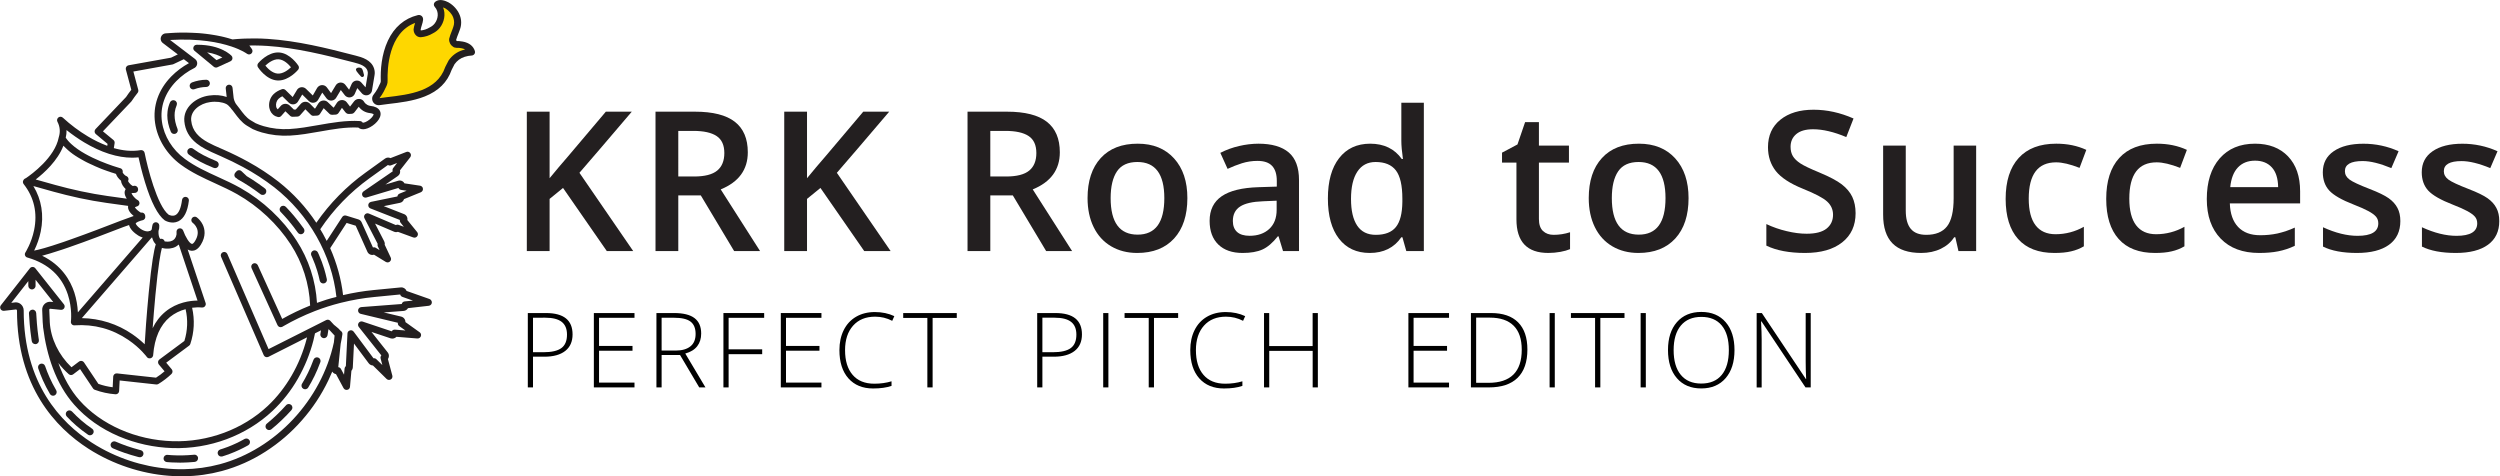 <?xml version="1.0" encoding="utf-8"?>
<!-- Generator: Adobe Illustrator 19.0.0, SVG Export Plug-In . SVG Version: 6.00 Build 0)  -->
<svg version="1.1" id="Warstwa_1" xmlns="http://www.w3.org/2000/svg" xmlns:xlink="http://www.w3.org/1999/xlink" x="0px" y="0px"
	 viewBox="2978 -204 6552.5 1247.9" style="enable-background:new 2978 -204 6552.5 1247.9;" xml:space="preserve">
<style type="text/css">
	.st0{fill:#FED700;}
	.st1{fill:#231F20;}
</style>
<title>3</title>
<path class="st0" d="M3971.5,62.6c-4.4,0.6-8.4-2.5-9-6.9c-0.3-2.2,0.3-4.4,1.7-6.1c4.5-5.7,8.5-11.7,12-18.1
	c2.9-8.1,9.4-15.2,8.8-24c-2.2-69.7,19.9-146,89.8-163c8.4-2.6-2.5,18.2-3.4,29.3c0.1,5.9,4.1,11.1,9,11.1c10-0.8,19.6-3.9,28.2-9.2
	c6.1-2.9,11.5-7.1,15.6-12.5c12.4-15.7,14.6-39.2-0.1-55.5c7.1-5.8,18-1.2,25.5,2.4c2.9,1.7,5.7,3.6,8.2,5.8
	c5,4.2,9.3,9.2,12.8,14.8c1.7,2.9,3.2,6,4.3,9.1c3.6,9.9,3.6,20.7-0.1,30.5c-0.8,2.5-1.8,5-2.7,7.4c-2.9,7.3-6,14.6-7.8,22
	c-0.1,2.3,0.5,4.6,1.6,6.6c1.5,2.4,3.5,4.3,5.8,5.8c2.9,0.7,5.8,0.8,8.8,0.5c2.9,0.2,5.8,0.6,8.7,1.2c11.3,2.2,21,7.2,24.7,18.7
	c-7.1,0.4-14.2,1.7-21,3.8c-6.3,2-12.3,5.1-17.7,9c-5.3,4-9.9,8.7-13.6,14.1c-2.8,5.3-5.5,10.7-8.2,16c-23.4,68-97.7,77-159.3,84.2
	C3985.7,60.7,3978.1,61.7,3971.5,62.6z"/>
<path class="st1" d="M3970.4,71.7c-9.4,0-17-7.6-17-17c0-3.9,1.3-7.6,3.8-10.7c4.1-5.1,7.7-10.5,10.8-16.2c1.2-2.9,2.5-5.8,4.1-8.6
	c2.2-4.2,4.2-7.9,3.9-11c0-0.1,0-0.3,0-0.4c-0.9-27.9,1.6-68.8,18.7-105.3c16.4-35.1,43.3-58.2,77.8-66.7c3.9-1.3,8.3-0.3,11.2,2.6
	c5.5,5.5,3,13.5-0.1,23.6c-1.3,4.2-2.8,8.9-3.1,12c0.1,0.7,0.3,1.3,0.6,1.8c8.1-0.8,15.9-3.5,22.8-7.7c0.3-0.2,0.6-0.3,0.9-0.5
	c4.8-2.3,9.1-5.7,12.4-9.9c9.2-11.7,12.3-30.5,0.2-43.8c-3.3-3.7-3-9.4,0.7-12.7c0.1-0.1,0.2-0.2,0.3-0.3
	c12.1-9.9,28.2-2.1,35.1,1.3l0.5,0.3c3.4,1.9,6.6,4.2,9.6,6.7c5.7,4.8,10.7,10.5,14.7,16.9l0.1,0.1c2,3.4,3.7,7,5.1,10.7
	c4.3,11.8,4.3,24.8-0.1,36.5c-0.9,2.8-1.9,5.4-2.8,7.6c-0.5,1.2-0.9,2.3-1.3,3.4c-2.2,5.3-4.2,10.8-5.8,16.3
	c0.1,0.4,0.2,0.8,0.4,1.2c0.5,0.7,1,1.3,1.7,1.8c1.4,0.2,2.8,0.2,4.2,0c0.6-0.1,1.1-0.1,1.7,0c3.2,0.3,6.5,0.7,9.6,1.3
	c16.8,3.2,27.4,11.6,31.6,24.8c1.5,4.7-1.1,9.8-5.9,11.3c-0.7,0.2-1.4,0.4-2.1,0.4c-6.4,0.3-12.7,1.5-18.8,3.4
	c-5.4,1.7-10.6,4.3-15.2,7.7c-4.3,3.3-8.1,7.2-11.3,11.6c-1.8,3.5-3.6,7-5.4,10.5l-2.2,4.3c-11.4,32.6-34.4,55.4-70.3,69.7
	C4060.8,61,4026,65,3995.2,68.6c-8.3,1.1-15.9,2.1-22.5,3l0,0C3971.9,71.7,3971.2,71.7,3970.4,71.7z M3971.5,62.6L3971.5,62.6z
	 M3993.9,7c0.6,8.3-3.1,15.1-6,20.6c-1.2,2.2-2.3,4.5-3.3,6.8c-0.2,0.4-0.3,0.9-0.6,1.3c-3.3,6.2-7.1,12-11.4,17.6l20.1-2.7h0.1
	c58-6.8,130.2-15.2,151.9-78.2c0.1-0.4,0.3-0.8,0.5-1.2l2.5-4.9c1.9-3.7,3.8-7.5,5.8-11.2c0.2-0.3,0.3-0.6,0.5-0.9
	c8.7-12.6,21.4-22,36-26.6c2.3-0.8,4.7-1.4,7.1-2c-3.1-1.5-6.3-2.6-9.7-3.2c-2.1-0.4-4.4-0.7-7-1c-3.7,0.3-7.4,0.1-11-0.8
	c-1-0.2-1.9-0.7-2.8-1.2c-3.5-2.2-6.5-5.2-8.6-8.8l-0.1-0.1c-1.9-3.4-2.9-7.3-2.8-11.2c0-0.6,0.1-1.3,0.2-1.9
	c1.8-6.8,4.1-13.5,6.8-19.9l1.3-3.3c0.8-2,1.7-4.5,2.5-7l0.1-0.3c2.9-7.8,3-16.4,0.1-24.3c-0.9-2.6-2.1-5.1-3.5-7.5
	c-3-4.7-6.7-8.9-11-12.5c-2.1-1.8-4.3-3.3-6.6-4.7c-2.1-1-4-1.8-5.7-2.5c7.6,18.3,2.6,39.2-8.4,53.2c-4.9,6.3-11.2,11.3-18.4,14.8
	c-9.6,5.8-20.5,9.3-31.7,10.2c-0.3,0-0.6,0-0.9,0c-9.8-0.1-17.7-8.9-17.9-20c0-0.3,0-0.6,0-0.9c0.4-5,2.2-10.8,3.9-16.4l0.1-0.2
	C3995.8-117.9,3993-22.9,3993.9,7L3993.9,7z M4077.4-147L4077.4-147z"/>
<path class="st1" d="M4637.6,454h-69.2l-114.7-165.4l-35.2,28.7V454h-59.7V88.7h59.7v174.4c16.3-20,32.6-39.2,48.7-57.7l98.7-116.7
	h68c-63.8,75-109.5,128.4-137.2,160.2L4637.6,454z"/>
<path class="st1" d="M4755.8,308.1v145.9h-59.7V88.7h103.2c47.1,0,82,8.8,104.7,26.5c22.7,17.7,34,44.3,34,80
	c0,45.5-23.7,77.9-71,97.2l103.2,161.7h-68l-87.4-146H4755.8L4755.8,308.1z M4755.8,258.6h41.5c27.8,0,48-5.2,60.5-15.5
	c12.5-10.3,18.7-25.7,18.7-46c0-20.7-6.7-35.5-20.2-44.5c-13.5-9-33.8-13.5-61-13.5h-39.5L4755.8,258.6L4755.8,258.6z"/>
<path class="st1" d="M5312.3,454h-69.2l-114.7-165.4l-35.2,28.7V454h-59.7V88.7h59.7v174.4c16.3-20,32.6-39.2,48.7-57.7l98.7-116.7
	h68c-63.8,75-109.5,128.4-137.2,160.2L5312.3,454z"/>
<path class="st1" d="M5573.6,308.1v145.9h-59.7V88.7h103.2c47.1,0,82,8.8,104.7,26.5c22.7,17.7,34,44.3,34,80
	c0,45.5-23.7,77.9-71,97.2L5788,454.1h-68l-87.4-146H5573.6L5573.6,308.1z M5573.6,258.6h41.5c27.8,0,48-5.2,60.5-15.5
	c12.5-10.3,18.7-25.7,18.7-46c0-20.7-6.7-35.5-20.2-44.5c-13.5-9-33.8-13.5-61-13.5h-39.5L5573.6,258.6L5573.6,258.6z"/>
<path class="st1" d="M6090.1,315.3c0,45.1-11.6,80.4-34.7,105.7s-55.4,38-96.7,38c-25.8,0-48.6-5.8-68.5-17.5
	c-19.8-11.7-35.1-28.4-45.7-50.2c-10.7-21.8-16-47.2-16-76c0-44.8,11.5-79.8,34.5-105c23-25.2,55.4-37.8,97.2-37.7
	c40,0,71.7,12.9,95,38.6C6078.5,236.9,6090.2,271.7,6090.1,315.3z M5889,315.3c0,63.8,23.6,95.7,70.7,95.7c46.7,0,70-31.9,70-95.7
	c0-63.1-23.5-94.7-70.5-94.7c-24.7,0-42.5,8.2-53.6,24.5C5894.6,261.4,5889,284.9,5889,315.3L5889,315.3z"/>
<path class="st1" d="M6340.8,454l-11.7-38.5h-2c-13.3,16.8-26.7,28.3-40.2,34.4s-30.8,9.1-52,9.1c-27.2,0-48.4-7.3-63.6-22
	c-15.2-14.7-22.9-35.4-22.9-62.2c0-28.5,10.6-50,31.7-64.5c21.2-14.5,53.4-22.4,96.7-23.7l47.7-1.5v-14.7c0-17.7-4.1-30.9-12.4-39.6
	c-8.2-8.8-21-13.1-38.4-13.1c-13.8,0-27.6,2.1-40.7,6.2c-12.8,4.1-25.3,9-37.5,14.7l-19-42c15.6-8,32.1-14,49.2-17.9
	c16.5-3.9,33.5-6,50.5-6.1c35.1,0,61.7,7.7,79.6,23c17.9,15.3,26.9,39.4,26.9,72.2V454L6340.8,454L6340.8,454z M6253.3,414
	c21.3,0,38.5-6,51.4-17.9c12.9-11.9,19.4-28.6,19.4-50.1v-24l-35.5,1.5c-27.7,1-47.8,5.6-60.4,13.9c-12.6,8.2-18.9,20.9-18.9,37.9
	c0,12.3,3.7,21.9,11,28.6C6227.6,410.6,6238.6,414,6253.3,414L6253.3,414z"/>
<path class="st1" d="M6568.1,459c-34.5,0-61.4-12.5-80.7-37.5c-19.3-25-29-60.1-29-105.2c0-45.3,9.8-80.6,29.4-105.8
	c19.6-25.2,46.7-37.8,81.3-37.9c36.3,0,64,13.4,83,40.2h3c-2.8-19.8-4.2-35.5-4.2-47V65.2h59V454h-46l-10.2-36.2h-2.8
	C6632,445.3,6604.4,459,6568.1,459z M6583.9,411.5c24.2,0,41.7-6.8,52.7-20.4s16.7-35.6,17-66.1v-8.2c0-34.8-5.7-59.5-17-74.2
	c-11.3-14.7-29.1-22-53.2-22c-20.7,0-36.6,8.4-47.7,25.1s-16.7,40.6-16.7,71.6c0,30.7,5.4,54,16.2,70.1
	C6546,403.5,6562.2,411.5,6583.9,411.5L6583.9,411.5z"/>
<path class="st1" d="M7050.1,411.5c14.6,0,29.1-2.3,43-6.8V449c-6.5,2.8-14.9,5.2-25.1,7.1c-10.5,1.9-21.2,2.9-31.9,2.9
	c-55.6,0-83.5-29.3-83.5-88V222.1h-37.8v-26l40.5-21.5l20-58.5h36.2v61.5h78.7v44.5h-78.7v147.9c0,14.2,3.5,24.6,10.6,31.4
	C7029.4,408.2,7038.6,411.5,7050.1,411.5z"/>
<path class="st1" d="M7403.7,315.3c0,45.1-11.6,80.4-34.7,105.7s-55.4,38-96.7,38c-25.8,0-48.6-5.8-68.5-17.5
	c-19.8-11.7-35.1-28.4-45.7-50.2c-10.7-21.8-16-47.2-16-76c0-44.8,11.5-79.8,34.5-105c23-25.2,55.4-37.8,97.2-37.7
	c40,0,71.7,12.9,95,38.6S7403.7,271.7,7403.7,315.3z M7202.6,315.3c0,63.8,23.6,95.7,70.7,95.7c46.7,0,70-31.9,70-95.7
	c0-63.1-23.5-94.7-70.5-94.7c-24.7,0-42.5,8.2-53.6,24.5C7208.1,261.4,7202.6,284.9,7202.6,315.3L7202.6,315.3z"/>
<path class="st1" d="M7841.5,354.8c0,32.5-11.7,58-35.2,76.5c-23.5,18.5-55.9,27.7-97.2,27.7c-41.3,0-75.2-6.4-101.5-19.2v-56.5
	c17,8,34.8,14.2,53.1,18.5c18.7,4.5,36.2,6.8,52.4,6.8c23.7,0,41.1-4.5,52.4-13.5c11.2-9,16.9-21.1,16.9-36.2
	c0-13.7-5.2-25.2-15.5-34.7c-10.3-9.5-31.7-20.7-64-33.7c-33.3-13.5-56.8-28.9-70.5-46.2c-13.6-17.3-20.5-38.1-20.5-62.5
	c0-30.5,10.8-54.5,32.5-72s50.7-26.3,87.2-26.2c35,0,69.8,7.7,104.5,23l-19,48.7c-32.5-13.7-61.5-20.5-87-20.5
	c-19.3,0-34,4.2-44,12.6c-10,8.4-15,19.5-15,33.4c0,9.5,2,17.6,6,24.4c4,6.7,10.6,13.1,19.7,19.1s25.7,13.9,49.5,23.7
	c26.8,11.2,46.5,21.6,59,31.2c12.5,9.7,21.7,20.6,27.5,32.7C7838.5,324,7841.5,338.4,7841.5,354.8z"/>
<path class="st1" d="M8111.1,454l-8.2-36.2h-3c-8.2,12.8-19.8,22.9-34.9,30.2c-15.1,7.3-32.3,11-51.6,11c-33.5,0-58.5-8.3-75-25
	c-16.5-16.7-24.8-41.9-24.7-75.7V177.6h59.3v170.4c0,21.2,4.3,37,13,47.6s22.2,15.9,40.7,15.9c24.7,0,42.8-7.4,54.4-22.1
	s17.4-39.4,17.4-74.1V177.6h59V454H8111.1L8111.1,454z"/>
<path class="st1" d="M8362.7,459c-41.8,0-73.6-12.2-95.3-36.6s-32.6-59.4-32.6-105.1c0-46.5,11.4-82.2,34.1-107.2
	c22.7-25,55.6-37.5,98.6-37.5c29.2,0,55.4,5.4,78.7,16.2l-17.7,47.2c-24.8-9.7-45.3-14.5-61.5-14.5c-47.8,0-71.7,31.7-71.7,95.2
	c0,31,6,54.3,17.9,69.8c11.9,15.6,29.4,23.4,52.4,23.4c26,0,51.6-6.7,74.2-19.5v51.2c-10.4,6.1-21.8,10.6-33.6,13.2
	C8394.2,457.7,8379.7,459,8362.7,459z"/>
<path class="st1" d="M8626.3,459c-41.8,0-73.6-12.2-95.3-36.6c-21.7-24.4-32.6-59.4-32.6-105.1c0-46.5,11.4-82.2,34.1-107.2
	c22.7-25,55.6-37.5,98.6-37.5c29.2,0,55.4,5.4,78.7,16.2l-17.7,47.2c-24.8-9.7-45.3-14.5-61.5-14.5c-47.8,0-71.7,31.7-71.7,95.2
	c0,31,6,54.3,17.9,69.8c11.9,15.6,29.4,23.4,52.4,23.4c26,0,51.6-6.7,74.2-19.5v51.2c-10.4,6.1-21.8,10.6-33.6,13.2
	C8657.8,457.7,8643.3,459,8626.3,459z"/>
<path class="st1" d="M8899.2,459c-43,0-76.6-12.5-100.8-37.6s-36.4-59.6-36.4-103.6c0-45.1,11.2-80.6,33.7-106.5
	c22.5-25.8,53.4-38.7,92.7-38.7c36.5,0,65.3,11.1,86.5,33.2c21.2,22.2,31.7,52.6,31.7,91.5v31.8h-184.2c0.8,26.8,8.1,47.4,21.7,61.8
	c13.7,14.4,32.9,21.6,57.7,21.6c15.3,0.1,30.6-1.4,45.6-4.6c15.6-3.6,30.8-8.7,45.3-15.4v47.7c-13.8,6.7-28.4,11.5-43.5,14.5
	C8934.8,457.6,8918,459,8899.2,459z M8888.5,217.1c-18.7,0-33.6,5.9-44.9,17.7c-11.2,11.8-17.9,29.1-20.1,51.7h125.5
	c-0.3-22.8-5.8-40.1-16.5-51.8S8907.1,217.1,8888.5,217.1z"/>
<path class="st1" d="M9269.3,375.3c0,27-9.8,47.7-29.5,62.1c-19.7,14.4-47.8,21.6-84.5,21.6c-36.8,0-66.4-5.6-88.7-16.7v-50.7
	c32.5,15,62.7,22.5,90.7,22.5c36.1,0,54.2-10.9,54.2-32.7c0-7-2-12.8-6-17.5c-4-4.7-10.6-9.5-19.7-14.5c-9.2-5-21.9-10.7-38.2-17
	c-31.8-12.3-53.3-24.7-64.6-37s-16.9-28.3-16.9-48c0-23.7,9.5-42,28.6-55.1c19.1-13.1,45-19.6,77.8-19.6
	c31.8-0.1,63.3,6.6,92.2,19.7l-19,44.2c-29.8-12.3-54.9-18.5-75.2-18.5c-31,0-46.5,8.8-46.5,26.5c0,8.7,4,16,12.1,22
	s25.7,14.2,52.9,24.7c22.8,8.8,39.4,16.9,49.7,24.2s18,15.8,23,25.4C9266.8,350.5,9269.3,362,9269.3,375.3z"/>
<path class="st1" d="M9528.6,375.3c0,27-9.8,47.7-29.5,62.1c-19.7,14.4-47.8,21.6-84.5,21.6c-36.8,0-66.4-5.6-88.7-16.7v-50.7
	c32.5,15,62.7,22.5,90.7,22.5c36.1,0,54.2-10.9,54.2-32.7c0-7-2-12.8-6-17.5c-4-4.7-10.6-9.5-19.7-14.5c-9.2-5-21.9-10.7-38.2-17
	c-31.8-12.3-53.3-24.7-64.6-37c-11.2-12.3-16.9-28.3-16.9-48c0-23.7,9.5-42,28.6-55.1c19.1-13.1,45-19.6,77.8-19.6
	c31.8-0.1,63.3,6.6,92.2,19.7l-19,44.2c-29.8-12.3-54.9-18.4-75.2-18.4c-31,0-46.5,8.8-46.5,26.5c0,8.7,4,16,12.1,22
	c8.1,6,25.7,14.2,52.9,24.7c22.8,8.8,39.4,16.9,49.7,24.2c10.3,7.3,18,15.8,23,25.4C9526.1,350.5,9528.6,362,9528.6,375.3z"/>
<path class="st1" d="M3924.2-3.5c1.8,1.8,4.7,1.9,6.5,0.1c1.2-1.1,1.7-2.7,1.3-4.3c-1.5-7-3.5-14.5-5.8-16.8
	c-4.7-4.7-20.7-2.7-13.3,7.7C3916.4-12,3920.2-7.6,3924.2-3.5z"/>
<path class="st1" d="M3544.1-26.9c1.3,0,2.6-0.3,3.7-0.8l34.3-15.7c4.5-2.1,6.5-7.4,4.4-11.9c-0.4-0.8-0.9-1.6-1.5-2.3
	c-1.1-1.2-27.3-29.1-89.5-29.1h-2c-5,0.1-9,4.1-8.9,9.1c0,2.6,1.2,5.1,3.3,6.8l50.5,41.8C3539.9-27.6,3542-26.9,3544.1-26.9z
	 M3560.8-53.4l-15.3,7l-24.7-20.4C3539.5-63.9,3552.6-58.2,3560.8-53.4L3560.8-53.4z"/>
<path class="st1" d="M3704.8,6.9c0.9,0.1,1.8,0.1,2.7,0.1c28.1,0,50.9-27,51.9-28.2c2.5-3,2.8-7.3,0.7-10.6
	c-0.9-1.3-21.4-32.9-50.7-34.7s-53.6,26.9-54.6,28.1c-2.5,3-2.8,7.3-0.7,10.6C3654.9-26.5,3675.5,5.1,3704.8,6.9z M3708.3-48.6
	c14.1,0.9,26.3,13.4,32.4,20.9c-7,6.7-20.7,17.5-34.8,16.6c-14.1-0.9-26.3-13.4-32.4-20.9C3680.5-38.6,3694.2-49.4,3708.3-48.6
	L3708.3-48.6z"/>
<path class="st1" d="M3484.4,30.4c1.1,0,2.3-0.2,3.3-0.6c9.8-3.7,20.2-5.7,30.7-5.8c5.2,0.1,9.6-4.1,9.7-9.3
	c0.1-5.2-4.1-9.6-9.3-9.7c-6.6,0.1-13.2,0.7-19.6,2c-6.2,1.2-12.2,2.9-18.1,5.1c-4.9,1.9-7.3,7.4-5.4,12.3
	C3477.1,28,3480.6,30.4,3484.4,30.4z"/>
<path class="st1" d="M3486.8,987.8l-3.2,0.3c-9,0.8-18.1,1.3-27.2,1.5s-18.3,0-27.5-0.5c-4-0.2-8.1-0.5-12.1-0.9
	c-5.2-0.4-9.8,3.6-10.1,8.8c-0.4,5.1,3.4,9.5,8.4,10.1c4.2,0.4,8.5,0.7,12.7,0.9c7.4,0.4,14.8,0.6,22.1,0.6c2.3,0,4.6,0,6.8-0.1
	c9.5-0.2,19.1-0.7,28.6-1.6l3.3-0.3c5.2-0.5,9-5.2,8.5-10.4C3496.7,991,3492,987.2,3486.8,987.8z"/>
<path class="st1" d="M3347.6,976.1l-3.8-1c-11-2.9-22-6.2-32.7-9.9c-10.2-3.5-20.3-7.5-30-11.7c-4.8-2.1-10.4,0.1-12.5,4.9
	s0.1,10.4,4.9,12.5c10.2,4.4,20.8,8.6,31.4,12.2c11.2,3.8,22.6,7.3,34.1,10.3l3.9,1c5.2,0.9,10.1-2.5,11-7.7
	C3354.9,982.2,3352.1,977.6,3347.6,976.1z"/>
<path class="st1" d="M3124.7,817.8c-6.2-10.6-11.8-21.5-16.8-32.7c-4.3-9.7-8.3-19.6-11.7-29.7c-1.7-5-7.1-7.6-12.1-5.9
	c-5,1.7-7.6,7.1-5.9,12.1c3.6,10.6,7.8,21.2,12.3,31.3c5.3,11.8,11.2,23.4,17.8,34.5l0.6,1.1c1.7,2.9,4.8,4.7,8.2,4.7
	c1.7,0,3.4-0.5,4.8-1.3c4.5-2.7,6-8.5,3.4-13L3124.7,817.8z"/>
<path class="st1" d="M3834.7,527.9c-2-9.3-4.4-18.6-7.1-27.6c-3.7-12.2-8.2-24.1-13.3-35.7c-1-2.2-2-4.5-3-6.7
	c-2.1-4.8-7.7-7-12.5-4.9c-4.8,2.1-7,7.7-4.9,12.5c0,0.1,0.1,0.2,0.2,0.3c1,2.1,1.9,4.2,2.8,6.3c4.8,11,9,22.2,12.5,33.7
	c2.6,8.5,4.8,17.2,6.7,26c1.3,5.1,6.4,8.2,11.5,6.9C3832.5,537.6,3835.6,532.9,3834.7,527.9z"/>
<path class="st1" d="M3435.6,98.2c0-2.6,0.1-5.2,0.4-7.7c0.8-6.5,2.5-12.8,5.1-18.8c2-4.8-0.2-10.4-5.1-12.4
	c-4.7-2-10.1,0.1-12.3,4.7c-3.4,7.7-5.7,15.9-6.6,24.3c-0.4,3.3-0.6,6.6-0.6,9.9c0,13.6,3.1,28.1,9.2,43c2,4.9,7.5,7.2,12.4,5.2
	c4.9-2,7.2-7.5,5.2-12.4l0,0C3438.2,121.4,3435.6,109.3,3435.6,98.2z"/>
<path class="st1" d="M3079.9,687.1c-0.3-2.2-0.7-4.5-1-6.7c-1.7-11.6-3.1-24.1-4.2-37.1c-0.8-8.5-1.4-17.5-1.8-26.7
	c-0.3-5.2-4.7-9.3-10-9c0,0,0,0,0,0c-5.2,0.3-9.3,4.7-9,10c0,0,0,0,0,0c0.5,9.4,1.1,18.6,1.9,27.4c1.2,13.3,2.6,26.2,4.4,38.1
	c0.3,2.3,0.7,4.6,1,6.9c0.7,4.6,4.7,8,9.4,8c0.5,0,1,0,1.5-0.1C3077.1,697.2,3080.7,692.3,3079.9,687.1
	C3079.9,687.1,3079.9,687.1,3079.9,687.1z"/>
<path class="st1" d="M3219.8,919.9l-1.5-1c-9.6-6.6-18.8-13.7-27.7-21.4c-8.3-7.2-16.2-14.8-23.8-22.9c-3.6-3.8-9.6-4-13.4-0.5
	c0,0,0,0,0,0c-3.8,3.6-4,9.6-0.5,13.4c0,0,0,0,0,0c16.4,17.6,34.7,33.3,54.5,46.9l1.5,1.1c4.5,2.8,10.3,1.4,13.1-3.1
	C3224.8,928.3,3223.8,922.8,3219.8,919.9z"/>
<path class="st1" d="M3772.8,814.9c4.5,2.7,10.3,1.3,13-3.2c2.9-4.7,5.7-9.6,8.3-14.4c5.8-10.5,11.1-21.5,15.8-32.6
	c2.7-6.4,5.3-12.9,7.7-19.4c1.8-4.9-0.7-10.4-5.6-12.2c-4.9-1.8-10.4,0.7-12.2,5.6c0,0,0,0,0,0c-2.3,6.2-4.7,12.4-7.3,18.5
	c-4.5,10.5-9.5,21-15,30.9c-2.5,4.6-5.2,9.2-7.9,13.7C3766.8,806.4,3768.3,812.2,3772.8,814.9
	C3772.8,814.9,3772.8,814.9,3772.8,814.9z"/>
<path class="st1" d="M3748.9,362.3c-6.8-8.2-14.1-16.3-21.7-24.1c-3.7-3.8-9.7-3.9-13.4-0.2c-3.8,3.7-3.9,9.7-0.2,13.4
	c7.2,7.5,14.2,15.2,20.8,23c8.4,10,16.5,20.5,24.1,31.2c2.8,4.4,8.7,5.7,13.1,2.9c4.4-2.8,5.7-8.7,2.9-13.1
	c-0.2-0.3-0.4-0.5-0.6-0.8C3766,383.6,3757.6,372.7,3748.9,362.3z"/>
<path class="st1" d="M3619.3,946.4c-3.7,2.1-7.5,4.2-11.3,6.1c-14.6,7.6-29.8,14-45.4,19.2c-2.4,0.8-4.9,1.6-7.3,2.3
	c-5,1.5-7.9,6.7-6.5,11.8c1.5,5,6.7,7.9,11.8,6.5c0.1,0,0.2-0.1,0.3-0.1c2.6-0.8,5.2-1.6,7.7-2.5c16.5-5.5,32.6-12.3,48.1-20.3
	c3.9-2,7.9-4.2,11.9-6.4c4.5-2.7,6-8.5,3.3-13C3629.3,945.6,3623.8,944.1,3619.3,946.4z"/>
<path class="st1" d="M3741.2,857.3c-3.9-3.5-9.9-3.2-13.4,0.8c-3.7,4.1-7.6,8.3-11.5,12.4c-8,8.2-16.3,16.3-24.8,23.8
	c-4.7,4.2-9.6,8.4-14.5,12.4c-3.9,3.5-4.2,9.5-0.7,13.4c3.3,3.6,8.8,4.2,12.7,1.3c5.1-4.2,10.2-8.5,15.1-12.9
	c8.8-7.9,17.5-16.2,25.8-24.8c4.1-4.3,8.2-8.6,12-12.9C3745.5,866.8,3745.2,860.8,3741.2,857.3
	C3741.3,857.3,3741.3,857.3,3741.2,857.3z"/>
<path class="st1" d="M3545.3,218.4l-3-1.3c-11.9-4.9-22-9.6-31-14.3c-9.5-4.9-18.6-10.6-27.2-17c-4.2-3.2-10.2-2.3-13.3,1.9
	c-3.2,4.2-2.3,10.2,1.9,13.3c9.4,7,19.3,13.2,29.7,18.6c9.5,5,20.2,10,32.6,15.1l3,1.2c4.8,2.1,10.4,0,12.5-4.8
	c2.1-4.8,0-10.4-4.8-12.5C3545.6,218.5,3545.5,218.4,3545.3,218.4z"/>
<path class="st1" d="M3672.3,289.9c-10.6-8.1-21.8-15.9-33.3-23.4c-4.8-3.1-9.6-6.1-14.6-9c-0.3-0.4-0.6-0.7-0.9-1l-12.7-12
	c-1.8-1.7-4.1-2.6-6.6-2.5c-2.4,0.1-4.7,1.2-6.3,3l-3.4,3.8c-3.3,3.7-3,9.4,0.7,12.7c0.6,0.5,1.2,0.9,1.9,1.3l1.7,0.9
	c0.8,1.1,1.9,2,3.1,2.7c9.2,5.1,18.2,10.5,26.8,16.1c11.1,7.2,21.9,14.8,32.1,22.5c4.2,3.2,10.2,2.4,13.3-1.8
	C3677.3,299,3676.5,293,3672.3,289.9z"/>
<path class="st1" d="M4103.4,579.6l-59.9-21.1c-2.3-6.1-8.5-9.9-15-9.2l-70.9,6.9c-27.1,2.6-53.9,7.1-80.4,13.3
	c-5-42.5-16.5-83.9-33.8-123l43.1-66.2l23.8,7.3L3941,456c3,6.5,10.4,9.8,17.2,7.5l31,19c4.2,2.6,9.8,1.3,12.4-3
	c1.6-2.6,1.8-5.8,0.5-8.5l-15.8-33.6c0.6-3,0.1-6.2-1.3-8.9l-24-46.5l49.8,21.3c3.2,1.4,6.8,1.5,10.1,0.3l40.4,14.8
	c4.7,1.7,9.8-0.7,11.5-5.4c1.1-3,0.5-6.3-1.5-8.8l-25.6-31.5c1.2-6.6-2.4-13.1-8.6-15.5l-53.2-20.9l42.5-8.7c5-1,9.1-4.8,10.5-9.7
	l44.1-18c4.6-1.9,6.8-7.1,5-11.7c-1.2-2.9-3.9-5-7-5.5l-41-6.2c-3.1-5.9-9.9-8.7-16.3-6.8l-33.5,10l32.6-22.4
	c4.8-3.3,7.1-9.2,5.6-14.9l26.8-34.2c3.1-3.9,2.4-9.6-1.5-12.6c-2.5-2-5.8-2.5-8.8-1.3l-41.4,16.1c-4.6-2.3-10.1-1.8-14.3,1.2
	l-51.2,36.9c-50.2,36.1-93.8,80.5-128.9,131.3c-27.1-40.9-60.5-77.2-99-107.5c-25.1-19.5-51.7-37-79.6-52.3
	c-20.1-11.1-41.6-21.7-64.8-31.9c-2.7-1.2-5.3-2.3-8-3.5c-11.2-4.9-22.5-9.8-32.8-15.5c-22.8-12.6-41.1-29-43.8-57.4
	c-2.4-25.7,23.3-44.6,49.5-48.1h0.1c15.4-2.3,31.7-0.3,42.4,5c3.6,1.8,7.2,5.3,11,9.7c1.7,2.5,3.6,4.9,5.7,7.1
	c1.4,1.9,2.9,3.8,4.4,5.8c9,12.1,19.2,25.8,33,34.2c4.6,3,9.6,5.9,14.9,8.8l0,0h0l0.6,0.3c7.7,3.5,15.6,6.4,23.7,8.7
	c23.9,6.8,48.7,9.5,73.5,8.2c26.4-1.4,52.8-6.1,78.3-10.6c34.7-6.1,67.5-12,100.9-10.5c0.9,0.8,1.9,1.5,3,2.1
	c3.5,2,8.4,3.2,15.2,1.8c16.4-3.3,38.2-21,40.1-37c1-8-2.7-14.8-10-18.9c-0.5-0.3-1-0.5-1.5-0.8c-4.5-2.1-9.3-3.4-14.2-3.8
	c-3.1-0.3-6.2-1.3-8.9-2.8c-3.5-1.9-6.4-4.6-8.5-8l-0.4-0.7c-1.3-2-3-3.7-5.1-4.9c-2.1-1.2-4.5-1.9-7-2c-5.3-0.3-10.4,2-13.6,6.1
	l-10.7,13.9l-8.8-11.4c-1.1-1.4-2.5-2.6-4-3.5c-7.3-4.3-16.7-2.2-21.5,4.8l-8.2,12.5l-1.2,0.1l-14.7-14.1c-0.8-0.8-1.7-1.5-2.7-2.1
	c-7.4-4.3-16.8-2.1-21.6,5l-8.7,13.7l-1.2,0.1l-13.2-13.3c-1.1-1.1-2.4-2-3.8-2.7c-2.4-1.2-5-1.8-7.7-1.7c-4.5,0.1-8.7,2-11.7,5.4
	l-13.2,14.9l-4.9,0.2l-11.4-10.9c-1.1-1.1-2.4-1.9-3.8-2.6c-6.5-3.1-14.3-1.6-19.1,3.7l-8.1,9.1c-2.3-1.9-3.8-4.6-4.2-7.6
	c-1.3-6.9,1.2-14.9,5.9-19.6c3-2.9,6.5-5.3,10.3-7l17.1,16.8c0.8,0.8,1.8,1.6,2.8,2.2c7.2,4.4,16.7,2.2,21.1-5.1c0,0,0,0,0,0
	l11.2-18.5l17.4,17.2c0.8,0.8,1.8,1.6,2.8,2.2c7.2,4.4,16.7,2.1,21.1-5.1c0.1-0.1,0.1-0.2,0.2-0.3l11-19l10.9,14.7
	c5,6.8,14.7,8.3,21.5,3.2c1.6-1.2,3-2.7,4-4.4l12.2-20.3l10.2,13.3c1.2,1.6,2.8,3,4.5,4c7.3,4.3,16.7,1.8,21-5.6
	c0.3-0.5,0.5-1,0.8-1.5l6.7-15.2l12,13.7c5.6,6.4,15.3,7,21.7,1.4c2-1.8,3.6-4.1,4.4-6.7c0.1-0.4,0.3-0.9,0.3-1.4l6.8-40.8
	c2.1-11.1-1.7-23.7-9.8-32.1c-3.5-3.6-7.5-6.7-11.8-9.1c-9.3-5.3-19.8-8.1-28.1-10.2c-77.1-20.2-152.7-38.7-230.1-43.8
	c-11.1-0.7-22.5-1.2-33.8-1.2h-0.2v4.8v-4.8h-0.1l0,0c-8.4,0-16.9,0.1-25.3,0.4h-0.9c-1.8,0.1-3.7,0.2-5.5,0.3h-0.3h-0.3l-1.9,0.1
	h-0.2c-2.8,0.2-5.6,0.3-8.5,0.5h-0.5c-2.5,0.2-5,0.4-7.5,0.6l-1.4,0.1c-2,0.2-4,0.4-6,0.6c-4.1-1.3-8.4-2.6-12.7-3.8h-0.2l-3.6-1
	l-0.8-0.2l-3.2-0.8l-1-0.3l-3-0.7l-1.3-0.3l-2.9-0.7l-1.4-0.3l-2.9-0.6l-1.6-0.3l-2.9-0.6l-1.6-0.3l-3-0.6l-1.7-0.3l-3-0.5l-1.8-0.3
	l-3.1-0.5l-1.8-0.3l-3.2-0.5l-1.8-0.3l-3.5-0.5l-1.7-0.2l-3.9-0.5l-1.4-0.2c-3.6-0.4-7.3-0.8-11-1.2l-1.4-0.1l-4.2-0.4l-2.4-0.2
	l-3.4-0.2l-1.8-0.1h-0.6l-3.6-0.2l-2.5-0.1h-0.1l-3.5-0.2l-2.7-0.1l-3.5-0.1l-2.8-0.1l-3.6-0.1l-2.9-0.1l-3.6,0h-3h-6.7h-3.8h-0.4
	h-2.6l-3.9,0.1h-0.4l-2.7,0.1l-3.4,0.1l-1.6,0.1l-2,0.1l-4,0.2l-1.3,0.1l-2,0.1l-4.6,0.3l-2.8,0.2c-2.4,0.2-4.9,0.3-7.4,0.5h-0.1
	c-4.8,0.3-9.1,3.1-11.3,7.4c-1,1.9-1.6,4-1.7,6.2c0,0.2,0,0.3,0,0.5c0,3.7,1.4,7.2,4,9.8l0,0c0.2,0.2,0.4,0.4,0.7,0.6l0.5,0.4
	c0.1,0.1,0.3,0.3,0.4,0.4l39.3,29.9c-5.7,2.7-11.9,5.7-17.1,8.2l-0.6,0.3L3315-32.9c-4.9,0.9-8.1,5.6-7.3,10.5
	c0,0.2,0.1,0.5,0.2,0.7l14.2,53c-4.8,6.2-9.4,12.5-13.7,19l-80,84c-3.4,3.6-3.3,9.3,0.3,12.7c0.2,0.1,0.3,0.3,0.5,0.4l30.7,25.7
	c-0.3,1.7-0.5,3.4-0.8,5.1c-17.6-6.6-34.6-14.9-50.7-24.6c-23.5-14.1-45.4-30.5-65.6-49.1c-3.2-3.1-8.2-3.4-11.7-0.7
	c-3.5,2.7-4.6,7.6-2.5,11.5c6.5,12.1,7.8,26.3,3.7,39.4v0.1c0,0.1-0.1,0.2-0.1,0.3c-0.1,0.3-0.2,0.7-0.3,1c0,0.1,0,0.1,0,0.2
	c-10.3,52.5-71,96.5-86.1,106.7c-3.2,1-5.8,3.3-7,6.5l-0.1,0.1l-0.1,0.3c0,0.1-0.1,0.2-0.1,0.3s-0.1,0.3-0.1,0.4
	c0,0.1-0.1,0.3-0.1,0.5s0,0.2-0.1,0.2c-0.1,0.1,0,0.1,0,0.1c0,0.2,0,0.4-0.1,0.6s0,0.2,0,0.3s0,0.4,0,0.7s0,0.2,0,0.3s0,0.5,0.1,0.7
	c0,0.1,0,0.2,0,0.2c0,0.2,0.1,0.5,0.2,0.8c0,0,0,0.1,0,0.2c0.1,0.3,0.2,0.6,0.3,0.9l0.1,0.2c0.1,0.2,0.2,0.5,0.3,0.7
	c0.1,0.2,0.1,0.2,0.2,0.3c0,0.1,0.2,0.3,0.3,0.5l0.2,0.3c0.1,0.2,0.2,0.3,0.3,0.5l0.1,0.1c27.3,34.9,36.4,75.4,27.2,120.3
	c-7,34.1-22.6,58.2-22.7,58.5l-0.1,0.2c-0.1,0.2-0.2,0.4-0.3,0.6l-0.2,0.3l-0.1,0.2c-0.1,0.2-0.1,0.3-0.2,0.4s-0.1,0.2-0.1,0.3
	c-0.1,0.3-0.2,0.6-0.3,0.9l0,0c-0.1,0.3-0.1,0.7-0.2,1c0,0,0,0.1,0,0.1c0,0.3,0,0.6,0,0.8c0,0.1,0,0.2,0,0.3s0,0.5,0,0.7
	s0,0.2,0,0.3s0.1,0.5,0.1,0.7c0,0.2,0,0.2,0.1,0.3c0.1,0.3,0.2,0.6,0.3,0.9v0l0,0c0.1,0.3,0.3,0.6,0.4,0.9l0.1,0.2
	c0.1,0.2,0.2,0.4,0.4,0.6l0.2,0.3c0.1,0.2,0.3,0.4,0.4,0.6l0.2,0.2c0.2,0.2,0.4,0.4,0.6,0.6l0.1,0.1c0.5,0.4,1,0.8,1.6,1.2l0.3,0.1
	c0.2,0.1,0.3,0.2,0.5,0.2l0.2,0.1h0.1l0.5,0.2c0.8,0.3,1.7,0.6,2.6,0.8c53,15.7,88,48.1,103.9,96.3c12.2,37.1,8.1,70.2,8.1,70.5l0,0
	c0,0.3-0.1,0.7-0.1,1c0,0,0,0.1,0,0.2c0,0.3,0,0.5,0,0.8s0,0.2,0,0.3s0.1,0.4,0.1,0.6s0,0.2,0.1,0.3s0.1,0.4,0.1,0.6l0.1,0.3
	c0.1,0.2,0.1,0.4,0.2,0.6l0.1,0.3c0.1,0.2,0.2,0.4,0.3,0.6l0.1,0.2c0.1,0.2,0.3,0.4,0.4,0.6l0.1,0.2c0.4,0.5,0.8,1,1.3,1.4l0,0
	l0.2,0.2c0.2,0.2,0.4,0.3,0.5,0.4l0.3,0.2l0.5,0.3l0.3,0.1l0.6,0.3l0.2,0.1c0.3,0.1,0.6,0.2,0.8,0.3l0,0c0.3,0.1,0.6,0.1,0.9,0.2
	h0.3l0.6,0.1h0.6h0.3h0.4c51.5-3.5,99,9.4,141.2,38.2c31.7,21.6,48.3,44.6,48.5,44.8c0.2,0.2,0.2,0.3,0.4,0.4
	c0.1,0.1,0.2,0.2,0.3,0.4c0.2,0.3,0.5,0.5,0.8,0.8c0.1,0.1,0.3,0.2,0.4,0.3c0.1,0.1,0.4,0.3,0.6,0.4s0.4,0.2,0.5,0.3l0.5,0.2
	c0.2,0.1,0.4,0.2,0.6,0.3l0.4,0.1c0.2,0.1,0.5,0.2,0.8,0.2h0.2c4.8,1.1,9.7-1.9,10.8-6.8c0.1-0.6,0.2-1.2,0.2-1.8
	c3.6-45.1,18.4-78.6,44.1-99.7c12-9.6,26-16.6,40.9-20.4c6.4,27.5,5.3,56.3-3.2,83.3l-65.4,48.5c-4,3-4.8,8.6-1.9,12.6
	c0.1,0.1,0.2,0.3,0.3,0.4l15.1,18c-7,6.1-14.5,11.7-22.4,16.7l-102.2-11.2c-4.9-0.6-9.4,3-10,7.9c0,0.2,0,0.4,0,0.6l-1.4,27.8
	c-12.8-1.6-25.4-4.6-37.5-8.9l-37.7-56.3c-2.8-4.1-8.4-5.2-12.5-2.5c-0.1,0.1-0.3,0.2-0.4,0.3l-19.9,15
	c-33.8-32.4-54.5-75.3-56.9-118.8c0-0.5-0.1-2.1-0.1-4.2c-0.2-6.4-0.6-18.2-1.2-27.7c-0.1-0.7,0.2-1.4,0.8-1.9
	c0.5-0.5,1.3-0.8,2-0.7l27.7,2.8c3.6,0.4,7.1-1.5,8.8-4.6c1.7-3.2,1.4-7.1-0.9-9.9l-75-94.5c-0.8-1.1-1.9-1.9-3.1-2.5
	c-1.2-0.6-2.6-0.9-4-0.9l0,0c-2.8,0-5.4,1.3-7.1,3.5l-76,96.9c-2.3,2.9-2.6,6.8-0.8,10c0.8,1.4,1.9,2.5,3.2,3.3
	c1.7,1.1,3.7,1.5,5.7,1.3l29.6-3.4c0.4,0,0.7-0.1,1.1-0.2c0.6-0.1,1.1-0.1,1.7,0.2c0.2,0.1,0.3,0.2,0.5,0.3c0.8,0.6,1.2,1.5,1.2,2.5
	c0,199.6,101.5,306.8,186.6,361.6c8.8,5.7,17.9,11.1,27.1,16.1c64.6,35.4,138.3,55.3,210.7,56.5h1c1.8,0,3.6,0,5.4,0h0.7
	c2,0,3.9,0,5.8,0h0.3c33.6-0.4,66.9-5,99.3-13.7c40.7-11,79.4-28.3,114.8-51.1c35.4-22.7,67.5-50.3,95.2-82
	c27.9-31.6,51.2-66.9,69.4-105c3.5-7.4,6.9-14.9,10-22.5c0.7,1.1,1.4,2,2.3,2.9c2.1,2,4.8,3.3,7.6,3.8l19.7,36.6
	c2.4,4.4,7.8,6,12.2,3.7c2.7-1.4,4.4-4.1,4.7-7.1l3.7-42.1c2.2-2.5,3.5-5.7,3.7-9l3.1-62.3l38.5,51.6c2.7,3.6,6.8,5.7,11.2,5.9
	l35.8,35.3c3.5,3.5,9.2,3.4,12.7-0.1c2.2-2.3,3.1-5.5,2.3-8.6l-11.6-43.6c1-1.4,1.7-2.9,2.1-4.6c1.2-4.4,0.2-9.2-2.7-12.8
	l-42.5-53.6l50.1,16.8c5.5,1.8,11.5,0.2,15.4-4l54.8,4.4c5,0.4,9.3-3.2,9.7-8.2c0.3-3.2-1.1-6.2-3.7-8.1l-37.3-26.7
	c0.1-6.8-4.6-12.8-11.2-14.4l-45.6-10.9l51.9-3.9c4-0.3,7.7-2.2,10.2-5.3c0.5-0.6,1-1.3,1.4-2l54.6-6.2c4.9-0.5,8.5-5,8-9.9
	C4109.1,583.6,4106.7,580.7,4103.4,579.6z M3808.8,589.8c-3.4-58.2-21.9-114.5-53.6-163.3c-36-55.6-88.1-104.5-146.7-137.6
	c-19.1-10.8-39.3-20.1-58.9-29c-29.8-13.6-60.6-27.7-87-47.3c-32.8-24.2-54.7-59.7-60.1-97.3c-5.6-38.4,7.8-76.2,37.5-106.6
	c13.9-14.2,30.2-25.9,47.9-34.7c0.5-0.3,1-0.5,1.4-0.9c6.2-4.7,7.4-13.5,2.7-19.7c-0.8-1-1.7-1.9-2.7-2.7l-22.6-17.2l-0.1-0.1
	l-42.8-32.6c76.7-4.5,129,6.5,159.8,16.8h0.2c28.2,9.4,41.4,19.2,41.5,19.3c3.9,3,9.6,2.3,12.6-1.7c2.4-3.2,2.5-7.5,0.2-10.7
	l-6.6-9.2c4.7-0.1,9.5-0.1,14.2-0.1h0.2v-4.6v4.6h0l0,0c10.9,0.1,22,0.5,32.7,1.2c75.9,5,150.6,23.4,226.8,43.3
	c7.2,1.9,15.7,4.1,22.8,7.9c3.2,1.7,6,3.8,8.5,6.3c4.1,4.3,6.2,11,5.1,16.5v0.2l-5.7,34.3l-11-12.5c-5.6-6.4-15.3-7-21.7-1.4
	c-1.7,1.5-3,3.3-3.9,5.4l-6.5,14.8l-9.8-12.8c-5.1-6.7-14.8-8.1-21.5-2.9c-1.5,1.2-2.8,2.6-3.8,4.3l-12.2,20.2l-10.9-14.7
	c-5-6.8-14.7-8.3-21.5-3.2c-1.7,1.2-3.1,2.8-4.2,4.6l-11.3,19.6L3780.2,29c-0.8-0.8-1.8-1.6-2.8-2.2c-7.2-4.4-16.7-2.2-21.1,5
	c0,0,0,0,0,0.1l-11.2,18.5l-18.9-18.5c-2.5-2.4-6.1-3.2-9.3-2.1c-9.1,3.2-16.3,7.5-22.1,13.2c-9,8.9-13.3,22.9-10.9,35.7
	c1.8,9.5,7.1,17.1,14.9,21.2c0.5,0.3,1.1,0.5,1.6,0.8c2,0.9,4,1.5,6.1,2c3.2,0.7,6.5-0.4,8.6-2.8l10.9-12.3l12.4,11.9
	c0.5,0.4,0.9,0.8,1.5,1.2c1.5,1,3.4,1.5,5.2,1.4l12.6-0.5c2.4-0.1,4.7-1.2,6.4-3l14.3-16.2l6.2,6.3c7.6,7.7,9,9.1,10.3,9.8
	c0.3,0.2,0.6,0.3,0.9,0.4c1.2,0.5,2.5,0.7,3.8,0.6l9.7-0.5c2.3-0.1,4.5-1.1,6.1-2.8c0.6-0.7,1.2-1.4,1.7-2.2l9.2-14.5l15.2,14.8
	c0.7,0.7,1.5,1.2,2.3,1.6c0.3,0.1,0.6,0.3,0.9,0.4h0.1c1.2,0.4,2.4,0.6,3.6,0.6l9.5-0.5c2.3-0.1,4.4-1.1,6-2.7
	c0.7-0.7,1.2-1.4,1.8-2.2l8.5-12.9l8.7,11.2c1.2,1.5,2.6,2.8,4.3,3.7l0,0l0,0c1.5,0.8,3.2,1.2,4.9,1.2l7.5-0.4
	c1.6-0.1,3.2-0.6,4.5-1.5c1.4-0.9,2.6-2.1,3.6-3.4l10.5-13.7c3.4,4.6,7.7,8.5,12.7,11.4c5.1,2.9,10.7,4.7,16.5,5.3
	c2.9,0.3,5.8,1,8.5,2.2l0.5,0.3c0.3,0.2,0.6,0.4,0.8,0.6c0.1,1.3-2,6.7-9.8,13.2c-8.3,6.9-16.3,9.4-18.7,8.9
	c-1.6-2.5-4.2-4.1-7.2-4.3c-36.9-2.2-73.5,4.3-108.9,10.5c-25,4.4-50.8,9-76.1,10.4c-22.8,1.3-45.6-1.2-67.5-7.5
	c-7.2-2.1-14.2-4.6-21-7.7l-0.8-0.5c-4.5-2.5-8.8-5-12.7-7.5l-0.2-0.2c-10.8-6.5-19.5-18.2-27.9-29.5c-3.4-4.6-6.8-9.1-10.2-13.2
	c-3.4-5.4-5.5-11.5-6.2-17.8c0-0.2,0-0.4,0-0.7l-2.6-23.7c-0.6-4.9-5-8.5-9.9-7.9c-4.9,0.6-8.5,5-7.9,9.9l2.5,22.3
	c-13.3-4.7-29.9-6.2-46-3.8c-34.6,4.6-68.4,31.2-65,67.6c2.2,23.3,12.7,42.2,32.2,57.8c7.2,5.7,14.9,10.6,23.1,14.9
	c10.5,5.6,21.4,10.4,32.2,15.1c2.7,1.2,5.3,2.3,7.9,3.5c20.8,9.2,40.4,18.7,58.6,28.6c28.7,15.4,56.1,33.2,81.9,53.2
	c90.5,70.9,150.9,177.8,162.7,287.2C3842.3,578.4,3825.4,583.7,3808.8,589.8L3808.8,589.8z M3946.3,263.3l48.5-34.9
	c2.4,1.6,5.5,1.9,8.2,0.9l15.8-6.1l-10.1,13c-2,2.5-2.5,5.8-1.3,8.8l-76.7,52.7c-4.1,2.9-5,8.5-2.2,12.5c2.2,3.1,6.2,4.5,9.8,3.5
	l84-25.1c1.3,2.7,3.8,4.7,6.8,5.1l14.7,2.2l-18.6,7.6c-3.1,1.2-5.2,4.1-5.6,7.4l-69.2,14.2c-4.9,1-8,5.8-7,10.6
	c0.6,3,2.7,5.4,5.5,6.6l77.3,30.3c-0.5,2.6,0.2,5.3,1.9,7.4l8.4,10.4l-13.6-5c-2.4-0.9-5.1-0.7-7.4,0.5l-70.7-30.2
	c-4.6-2-9.9,0.2-11.8,4.7c-1.1,2.5-1,5.3,0.3,7.7l34.6,67c-0.7,2.2-0.6,4.6,0.4,6.7l4.6,9.8l-10-6.1c-2.2-1.4-4.9-1.7-7.4-0.9
	l-29.7-66c-1.6-3.7-4.8-6.4-8.6-7.6l-32-9.9c-3.8-1.2-8,0.3-10.2,3.7l-40.7,62.6c-3.1-6.2-6.4-12.4-9.8-18.5
	c-2.3-4.1-4.6-8.1-7.1-12.1C3852.1,344.8,3895.7,299.7,3946.3,263.3L3946.3,263.3z M3144.2,177.9l0.3,0.3l0.8,0.8l1.2,1.2l0.8,0.8
	l1.2,1.2l0.8,0.8l1.2,1.2l0.9,0.8l1.3,1.2l0.8,0.8l1.4,1.3l0.7,0.6c0.7,0.6,1.3,1.2,2,1.8l0.2,0.2c0.7,0.7,1.5,1.3,2.3,1.9l0.7,0.6
	l1.6,1.3l0.9,0.7l1.4,1.1l1,0.7l1.4,1.1l1,0.8l1.4,1l1,0.7l1.5,1l1,0.7l1.6,1.1l0.9,0.6l1.9,1.2l0.7,0.4l2.6,1.7l0.6,0.4l2,1.2
	l1,0.6l1.7,1l1.1,0.6l1.6,0.9l1.1,0.7l1.6,0.9l1.1,0.6l1.6,0.9l1.1,0.6l1.6,0.9l1.1,0.6l1.8,1l0.9,0.5l2.5,1.3l0.2,0.1l2.7,1.4
	l0.9,0.4l1.8,0.9l1.1,0.5l1.7,0.8l1.1,0.5l1.6,0.8l1.1,0.5l1.6,0.7l1.1,0.5l1.6,0.7l1.1,0.5l1.7,0.8l1,0.5l1.9,0.9l0.7,0.3l2.6,1.2
	l0.7,0.3l1.9,0.8l1,0.4l1.6,0.7l1.1,0.5l1.5,0.6l1.1,0.5l1.4,0.6l1.1,0.4l1.4,0.6l1,0.4l1.5,0.6l1,0.4l1.6,0.6l0.8,0.3l2.1,0.8
	l0.3,0.1l2.2,0.8l0.8,0.3l1.4,0.5l0.9,0.3l1.3,0.5l0.9,0.3l1.3,0.5l0.9,0.3l1.2,0.4l0.9,0.3l1.2,0.4l0.9,0.3l1.2,0.4l0.8,0.3
	l1.4,0.5l0.5,0.2l1.8,0.6l0.6,0.2l1.2,0.4l0.7,0.2l1.1,0.3l0.7,0.2l0.9,0.3l0.7,0.2l0.9,0.3l0.7,0.2l0.8,0.3l0.6,0.2l0.9,0.3
	l0.5,0.2l0.9,0.3l0.4,0.1l1.2,0.4c0.1,0.4,0.3,0.9,0.4,1.3c0.1,0.3,0.2,0.6,0.4,0.9c0.1,0.3,0.1,0.3,0.2,0.5
	c0.1,0.2,0.3,0.6,0.4,0.9l0.2,0.4c0.1,0.3,0.3,0.6,0.5,0.9l0.2,0.4c0.2,0.4,0.4,0.7,0.7,1.1l0.1,0.2c0.2,0.4,0.5,0.7,0.7,1.1
	l0.1,0.2c0.3,0.4,0.5,0.8,0.8,1.2v0c2.5,3.3,5.4,6.3,8.6,8.9c0.2,7.9,6.1,16.1,12.1,21.8c-0.2,0.2-0.3,0.4-0.4,0.6l-0.1,0.2
	c-0.1,0.2-0.3,0.4-0.4,0.7l-0.1,0.1c-2.4,4.6-3.6,12.2,3.8,23.5l-13-1.8c-11.3-1.5-24-3.3-38.1-5.3c-10.7-1.5-22-3.3-33.6-5.4
	c-11.6-2.1-23.5-4.4-35.2-6.9c-11.5-2.5-23.2-5.2-34.8-8c-11-2.7-22-5.6-32.6-8.5c-21.8-6-41.1-11.5-51.4-14.4
	C3093.7,249.3,3129.2,217.3,3144.2,177.9L3144.2,177.9z M3065.5,283.7l0.9,0.2c10.4,3,29.8,8.5,51.7,14.5c10.7,2.9,21.9,5.8,33,8.6
	c11.8,2.9,23.7,5.7,35.4,8.2c11.9,2.5,24,4.9,35.8,7c11.8,2.1,23.4,4,34.3,5.5c14.1,2,26.9,3.7,38.2,5.3l16,2.2l1.6,0.2l1.4,0.2
	c-1.8,9.8,5.8,19.4,14.6,26.5c-6.8,2.6-15.8,5.8-26.9,9.8c-3,1.1-5.3,1.9-6.4,2.3c-2.6,1-7.6,2.9-14.6,5.6
	c-23.4,9-70.3,27.2-115.6,43.2l-0.9,0.3l-9.1,3.2l-2.6,0.9l-1.1,0.4l-0.5,0.2l-6.6,2.3l-0.6,0.2c-42.2,14.4-64.4,20.2-76,22.3
	c7.8-15.8,13.6-32.5,17.2-49.7C3093.6,359.9,3086.9,319,3065.5,283.7L3065.5,283.7z M3088.4,466.3l0.2-0.1l2.3-0.6
	c10.5-2.8,23.3-6.7,38-11.5l0.2-0.1l3.8-1.2l0.7-0.2l2.8-0.9l1.9-0.6l1.6-0.5l3.2-1.1l0.4-0.1c4.7-1.6,9.6-3.3,14.6-5
	c49.2-17,103-37.8,128.8-47.8c6.9-2.7,11.9-4.6,14.4-5.5c1.1-0.4,3.3-1.2,6.2-2.2l8.8-3.1c0.5,2.4,1.4,4.7,2.6,6.8
	c6.8,12.5,22.6,21.4,23.9,22.2l0.1,0c2.9,1.5,5.9,2.8,9.1,3.8l-169.9,196.1c-0.8-17.6-3.9-35-9.2-51.8
	C3162.4,531,3139.5,491.1,3088.4,466.3L3088.4,466.3z M3324.9,672c-39-26.9-85.1-41.5-132.4-42.2l182.6-210.7l0.5-0.2
	c0.4-0.1,0.8-0.3,1.2-0.4c0.2,0.9,0.4,1.8,0.7,2.6l0.1,0.2c0.2,0.8,0.5,1.5,0.8,2.3l0.2,0.6c0.2,0.6,0.5,1.1,0.7,1.7
	c0.2,0.4,0.3,0.8,0.5,1.1c0.2,0.4,0.3,0.7,0.5,1c0.2,0.3,0.4,0.8,0.6,1.1l0.2,0.4c0.5,0.8,1,1.7,1.5,2.4l0.2,0.2
	c1.1,1.5,2.2,3,3.5,4.3c-4.7,14.6-10.8,47.4-18.4,125.5c-5.7,58.7-9.8,118.3-10.7,136.4C3347.2,688.8,3336.4,679.9,3324.9,672
	L3324.9,672z M3411.9,612.6c-14.4,11.8-25.9,26.7-33.8,43.6c1.8-24.7,4.3-56.2,7.3-87.6c7.5-78.8,13.5-110.3,16.9-122.8h0.2
	c0.8,0.2,1.5,0.4,2.3,0.6c1.1,0.2,2.2,0.4,3.2,0.6c0.7,0.1,1.4,0.2,2.1,0.3l1,0.1c0.9,0.1,1.8,0.2,2.7,0.2h0.2
	c5.6,0.4,11.3-0.2,16.7-1.8h0.1c0.8-0.2,1.5-0.5,2.2-0.7l0.4-0.2c0.6-0.2,1.2-0.5,1.8-0.7l0.8-0.3c0.4-0.2,0.9-0.4,1.3-0.6
	s0.8-0.4,1.2-0.6l0.8-0.5c0.5-0.3,1-0.6,1.4-0.9l0.4-0.2c1.9-1.2,3.7-2.6,5.4-4.2l49.2,146.9
	C3476.9,583.9,3441.9,588.1,3411.9,612.6L3411.9,612.6z M3803.6,669.7l15.7-7.9c-0.5,3.1-1,6.3-1.5,9.3c-1,5.2,2.4,10.1,7.5,11.1
	c5.2,1,10.1-2.4,11.1-7.5c0-0.1,0-0.2,0.1-0.4c0.9-5.1,1.7-10.3,2.4-15.4l2.4,1.8l13.7,14.8l-1.9,18
	c-32.3,150.4-152.4,279.9-298.8,319.2c-31,8.3-62.9,12.6-94.9,13.1h-0.3c-1.9,0-3.7,0-5.6,0h-0.7c-1.7,0-3.5,0-5.2,0h-0.9
	c-69.4-1.1-140.2-20.2-202.2-54.2c-8.9-4.9-17.5-10-26-15.5c-81.4-52.4-178.4-155.1-178.4-346.5c0-6.5-2.9-12.6-8-16.7
	c-0.9-0.7-1.9-1.3-2.9-1.9c-4.3-2.4-9.3-3.1-14.1-2.1l-7.6,0.9l44.7-57c0,4.1,0,8.2,0,12.3c0,5.2,4.3,9.5,9.5,9.5l0,0
	c5.2,0,9.5-4.3,9.5-9.5l0,0c0-5.1,0-10.1,0-15.2c0-0.2,0-0.4,0-0.7l46.4,58.5l-6.5-0.7c-6-0.6-12,1.5-16.3,5.7
	c-4.3,4.2-6.6,10.1-6.2,16.1c0.6,9.1,0.9,20.8,1.1,27c0.1,2.4,0.1,4.1,0.2,4.7c0.2,3.4,0.5,7,0.9,10.5c-0.1,0.6-0.1,1.3,0,1.9
	c4.9,39.2,13.5,75.4,25.6,107.7c14.1,37.6,32.9,69.9,56.1,96.1c31,35.1,70.4,63,117.2,83c44.5,18.8,92,29.2,140.3,30.7
	c97.5,3,193.1-32.5,262.2-97.3c26.4-24.9,48.9-53.5,66.8-85c17.9-31.4,31.6-65,40.5-100C3800.9,682.1,3802.4,675.9,3803.6,669.7
	L3803.6,669.7z M4038.6,586c-3.8,0.4-6.8,3.2-7.7,6.8l-106.1,8.1c-5,0.4-8.7,4.7-8.3,9.6c0.3,3.9,3.1,7.2,6.9,8.1l97.4,23.4
	c-0.5,3.4,0.9,6.8,3.7,8.7l16.1,11.5l-27.4-2.2c-3.2-0.3-6.4,1.2-8.2,3.9l-0.3,0.5l-76.4-25.6c-4.7-1.6-9.8,1-11.4,5.7
	c-1,2.9-0.4,6.1,1.5,8.5l59.1,74.5c-2,2.3-2.7,5.3-1.9,8.2l4.5,17.1l-15.6-15.3c-2-2-4.8-2.9-7.6-2.5l-52-69.8
	c-3-4-8.6-4.8-12.6-1.8c-2.2,1.6-3.5,4.1-3.6,6.8l-4.2,85.5c-2,1.5-3.2,3.8-3.4,6.3l-1.4,16l-8.1-15c-1.4-2.6-4-4.4-7-4.7l6.3-61.2
	c1.8-8.2,3.3-16.5,4.5-24.8c0.6-3.7-1.3-7.4-4.6-9.2c-3-3.8-7.6-8.1-14.2-13.2c-1.1-0.8-2.1-1.6-3.1-2.4l-9.9-10.7
	c-2.7-3-7.1-3.7-10.7-1.9L3681.9,711l-108-249.2c-2-4.6-7.3-6.7-11.8-4.7c-4.6,2-6.7,7.3-4.7,11.8l0,0l111.8,257.9
	c2,4.6,7.3,6.7,11.8,4.7c0.2-0.1,0.3-0.1,0.5-0.2l101.3-51.2c-0.3,1.2-0.6,2.4-0.9,3.5c-17.6,68.5-53.9,131.1-102.2,176.4
	c-65.6,61.5-156.5,95.2-249.3,92.4c-96.2-2.9-187.5-43.1-244.4-107.5c-23-26-41.5-59-55.1-97.5c8.2,10.6,17.4,20.5,27.4,29.4
	c3.2,2.8,8,3,11.4,0.4l18.2-13.8l34,50.8c1.1,1.6,2.6,2.8,4.4,3.4c17.5,6.5,35.8,10.4,54.3,11.8c5,0.4,9.3-3.4,9.6-8.3
	c0-0.1,0-0.1,0-0.2l1.4-27.7l95.8,10.5c2,0.2,3.9-0.2,5.6-1.2c12.4-7.5,23.9-16.3,34.4-26.3c3.4-3.3,3.7-8.6,0.7-12.3l-14.5-17.3
	l60-44.6c1.5-1.1,2.6-2.6,3.2-4.4c10.3-30.6,11.9-63.5,4.7-95c8.5-1.1,17.1-1.4,25.7-0.6c4.9,0.6,9.4-2.9,10.1-7.8
	c0.2-1.3,0-2.7-0.4-4l-47-140.3c2.8,1.8,6,2.9,9.2,3.3c0.8,0.1,1.5,0.1,2.3,0.1c6.4,0,14.9-3,22.8-15.6
	c14.3-22.9,10.7-41.3,5.2-52.8c-3.7-7.6-9.1-14.2-15.8-19.4c-4.1-2.8-9.7-1.8-12.5,2.3c-2.8,4-1.9,9.5,2.1,12.4
	c2.5,1.8,24.1,18.8,5.8,47.9c-2.9,4.6-5.9,7.4-7.8,7.2c-6.6-0.7-17.5-19-23.1-34.9c-1.7-4.7-6.8-7.1-11.5-5.5
	c-4,1.4-6.5,5.5-5.9,9.7c0.5,3.9,0,7.8-1.5,11.4l-0.1,0.2c-0.1,0.3-0.2,0.6-0.4,0.8l-0.2,0.4c-0.1,0.3-0.3,0.6-0.4,0.8l-0.3,0.5
	l-0.3,0.5l-0.3,0.5l-0.4,0.7l-0.2,0.3c-0.2,0.3-0.5,0.6-0.7,0.9l-0.1,0.2c-0.2,0.3-0.5,0.6-0.7,0.8l0,0c-0.3,0.3-0.6,0.6-0.9,0.9
	c-5.5,5.2-13.6,7-23.7,5.4l-1-0.2c-0.7-3.1-3.1-5.6-6.2-6.5c-1.8-0.5-3.8-0.6-5.6-0.1c-0.2-0.3-0.4-0.6-0.6-0.9
	c-3.1-5-3.9-11.8-3.7-18c0-0.3,0-0.6,0-0.9v-0.1c0-0.3,0-0.6,0.1-0.9c1.6-4.6,2.3-9.4,2-14.2c-0.2-5-4.4-8.8-9.4-8.6
	c-3.9,0.2-7.3,2.9-8.3,6.6c-1,3.9-1.7,8-2.1,12v0.1c-0.4,0.8-0.9,1.5-1.5,2.1l0,0c-0.3,0.3-0.6,0.6-1,0.9h-0.1
	c-0.4,0.3-0.8,0.6-1.2,0.8c-0.3,0.2-0.6,0.3-0.8,0.4c-1.6-0.1-3.3,0.3-4.7,1.1c-4.8,0.3-10.2-1.2-14.6-3.5l-0.5-0.2
	c-1.5-0.8-2.9-1.7-4.3-2.6c-0.5-0.3-1-0.7-1.5-1.1c-5.4-4-10.4-9.2-11.5-12.6c-0.1-0.3-0.2-0.6-0.2-0.9c0-0.2-0.1-0.5,0.8-1.3
	c2.4-2,6.7-4.1,11.8-5.6c1.3-0.4,2.6-0.8,4-1.1l1.4-0.3c4.9-1,7.9-5.8,6.9-10.7c0-0.1-0.1-0.3-0.1-0.4c0,0,0-0.1,0-0.1s0,0,0,0
	c0-0.7-0.1-1.4-0.3-2.1c-1.1-4.8-6-7.8-10.8-6.7l-0.2,0.1c-5.6-3.2-11-7.8-13.8-11.3c-0.3-0.4-0.6-0.7-0.8-1c-0.4-0.6-0.8-1.2-1-1.8
	c1.6-1,3.4-1.8,5.2-2.2c1.3-0.4,2.5-1,3.6-1.9l0.1-0.1c0.3-0.3,0.6-0.5,0.8-0.8c0.1-0.1,0.1-0.2,0.2-0.3c0.2-0.3,0.4-0.5,0.6-0.8
	c0.1-0.1,0.1-0.3,0.2-0.4c0.2-0.3,0.3-0.5,0.4-0.8c0.1-0.2,0.1-0.3,0.2-0.5c0.1-0.2,0.2-0.5,0.3-0.8c0.1-0.3,0.1-0.4,0.1-0.6
	s0.1-0.5,0.1-0.8l0,0l0,0c0-0.2,0-0.4,0-0.6s0-0.5,0-0.7s-0.1-0.4-0.1-0.7s0-0.5-0.1-0.7s-0.1-0.5-0.2-0.7s-0.1-0.4-0.2-0.6
	c-0.1-0.2-0.2-0.5-0.3-0.7c-0.1-0.2-0.2-0.4-0.2-0.5c-0.1-0.2-0.3-0.4-0.4-0.7c-0.1-0.2-0.2-0.3-0.3-0.5c-0.1-0.2-0.4-0.4-0.5-0.6
	s-0.2-0.3-0.4-0.4c-0.1-0.1-0.4-0.4-0.6-0.5s-0.3-0.2-0.4-0.3c-0.1-0.1-0.5-0.3-0.7-0.5s-0.3-0.2-0.4-0.3l0,0l-0.4-0.2
	c-0.4-0.2-0.8-0.5-1.2-0.7l-0.2-0.2c-0.3-0.2-0.7-0.5-1-0.7l-0.4-0.3c-0.3-0.2-0.6-0.4-0.9-0.7s-0.6-0.5-0.8-0.7l-0.4-0.3
	c-0.3-0.3-0.7-0.6-1-0.9l-0.2-0.2c-0.8-0.8-1.6-1.6-2.4-2.5l0,0c-0.4-0.4-0.7-0.8-1.1-1.2l-0.1-0.1c-0.7-0.8-1.4-1.7-2-2.5l-0.1-0.1
	c-1.6-2-2.9-4.3-3.8-6.7c0.4-0.1,0.8-0.2,1.3-0.3c2.1-0.3,4.3-0.4,6.5-0.3c2.4,0.1,4.7-0.7,6.4-2.2c0.1-0.1,0.3-0.2,0.4-0.4
	c1.8-1.8,2.8-4.3,2.6-6.9V292v-0.7c-0.3-5-4.6-8.7-9.5-8.5c-0.7,0-1.4,0.2-2.1,0.4c-1.2,0.4-2.4,0.2-3.5-0.3l0,0
	c-2.6-1.4-6.3-5.1-8.8-8.4c-1-1.2-1.8-2.6-2.4-4c2.6-4.2,1.3-9.8-3-12.4c-0.8-0.5-1.6-0.8-2.5-1.1c-0.2,0-0.3-0.1-0.5-0.2
	c-2.2-1.4-4.2-3.3-5.8-5.3c-0.5-0.7-1-1.3-1.4-1.9c-0.4-0.5-0.7-1.1-0.9-1.7c1.3-4.8-1.4-9.8-6.2-11.1c0,0,0,0-0.1,0l-0.8-0.2h-0.1
	h-0.1c-9.4-2.7-86.5-25.6-126.7-62.5l-0.1-0.1c-0.7-0.7-1.4-1.3-2.1-2l-0.4-0.3c-0.6-0.6-1.2-1.2-1.8-1.8l-0.6-0.6
	c-0.5-0.5-1-1.1-1.5-1.6l-0.7-0.7c-0.4-0.5-0.9-1-1.3-1.5l-0.8-0.9c-0.4-0.5-0.8-0.9-1.1-1.3l-0.8-1c-0.3-0.4-0.7-0.8-1-1.3
	l-0.8-1.1c-0.3-0.4-0.6-0.8-0.9-1.2l-0.8-1.1l-0.5-0.8c1.6-6.5,2.3-13.2,2.1-19.9c14.7,11.7,30.1,22.5,46.2,32.2
	c21.8,13.1,43.2,23,64,29.7c0.7,0.3,1.5,0.6,2.2,0.7c20.7,6.5,40.7,9.8,59.6,9.8c5.6,0,11.2-0.3,16.7-0.9c2.7,12.6,8.6,37.9,17,65.3
	c16.1,52.6,33.5,86.1,51.5,99.7c0.2,0.2,0.5,0.4,0.8,0.5c0.7,0.4,17.8,10.5,35.1,2.1c14.9-7.3,24.2-25.5,27.6-54.2
	c0.5-4.9-3.1-9.4-8.1-9.8c-4.8-0.5-9.1,2.9-9.8,7.7c-2.6,21.5-8.8,35.8-17.5,40.1c-7.5,3.8-16-0.2-17.7-1.1
	c-30.1-23.4-55.6-124.8-62.9-162c-0.9-4.8-5.5-8-10.3-7.2c-23.8,4-47.9,1.1-70.4-5.3c0.6-4.3,1.2-8.6,2-12.8
	c0.6-3.2-0.6-6.5-3.1-8.5l-27.5-22.7l73.9-77.6c0.4-0.4,0.7-0.8,1-1.2c5-7.5,10.4-14.9,16-22c1.8-2.2,2.4-5.2,1.7-8l-12.8-47.9
	l102.8-18.6c0.8-0.1,1.6-0.4,2.3-0.8l1.7-0.8c4.7-2.3,17.3-8.4,25.4-12.1l13.5,10.3c-17.1,9.3-32.7,21-46.4,34.9
	c-33.7,34.5-48.8,77.7-42.4,121.8c6.1,42.4,30.6,82.2,67.2,109.2c27.9,20.6,59.6,35.1,90.2,49.1c19.2,8.8,39.1,17.9,57.5,28.3
	c56.1,31.8,106,78.5,140.5,131.7c31.1,47.9,48.7,103.3,51,160.3c-25.2,10.1-49.6,21.8-73.2,35.1l-64-140.8
	c-2.1-4.5-7.4-6.5-11.9-4.5c-4.5,2.1-6.5,7.4-4.5,11.9l0,0l68.1,149.8c2.1,4.5,7.4,6.5,11.9,4.5c0.3-0.1,0.5-0.3,0.8-0.4l2.9-1.7
	c26.1-15,53.3-28.1,81.3-39c0.7-0.2,1.4-0.4,2-0.8c21.5-8.3,43.5-15.3,65.9-21c0.7-0.1,1.4-0.3,2.1-0.5c28.5-7.1,57.6-12.2,86.9-15
	l67.7-6.6c0.7,2.9,2.9,5.3,5.7,6.3l27.8,9.8L4038.6,586z"/>
<g>
	<path d="M4478.7,672.5c0,18.8-6.4,33.3-19.2,43.3c-12.8,10-30.9,15.1-54.4,15.1H4375v80.5h-13.6V616.5h47.7
		C4455.6,616.5,4478.7,635.2,4478.7,672.5z M4375,719.2h26.8c21.9,0,37.8-3.6,47.6-10.9c9.8-7.2,14.7-19,14.7-35.3
		c0-15-4.6-26.1-13.9-33.4c-9.2-7.2-23.6-10.9-42.9-10.9H4375V719.2z"/>
	<path d="M4641,811.4h-106.5V616.5H4641v12.5h-92.9v73.7h87.7v12.5h-87.7v83.6h92.9V811.4z"/>
	<path d="M4712.1,726.5v84.9h-13.6V616.5h46.4c24.2,0,42,4.5,53.6,13.4c11.6,8.9,17.3,22.4,17.3,40.3c0,13.1-3.4,24.1-10.3,33.1
		c-6.9,9-17.4,15.4-31.4,19.3l52.9,88.8h-16.3l-50.3-84.9H4712.1z M4712.1,714.8h37.2c16.4,0,29.2-3.7,38.3-11
		c9.1-7.3,13.6-18.1,13.6-32.5c0-14.8-4.4-25.6-13.3-32.4c-8.9-6.8-23.4-10.1-43.5-10.1h-32.3V714.8z"/>
	<path d="M4887.7,811.4h-13.6V616.5h106.8v12.5h-93.2v82.6h88v12.7h-88V811.4z"/>
	<path d="M5131,811.4h-106.5V616.5H5131v12.5h-92.9v73.7h87.7v12.5h-87.7v83.6h92.9V811.4z"/>
	<path d="M5271.7,626c-24.4,0-43.7,7.8-57.7,23.5c-14,15.6-21.1,37.1-21.1,64.3c0,27.8,6.6,49.4,19.9,64.8
		c13.2,15.4,32.2,23.1,56.8,23.1c16.4,0,31.4-2.1,45.1-6.3v12c-12.9,4.5-29,6.8-48.3,6.8c-27.4,0-48.9-8.8-64.7-26.5
		c-15.7-17.7-23.6-42.4-23.6-74.1c0-19.8,3.8-37.3,11.3-52.4c7.5-15.1,18.3-26.8,32.4-35c14.1-8.2,30.5-12.3,49.1-12.3
		c19,0,36,3.6,51.1,10.7l-5.5,12.3C5302.3,629.5,5287.4,626,5271.7,626z"/>
	<path d="M5422.3,811.4h-13.7V629.3h-63.3v-12.8h140.4v12.8h-63.3V811.4z"/>
	<path d="M5813.8,672.5c0,18.8-6.4,33.3-19.2,43.3c-12.8,10-30.9,15.1-54.4,15.1h-30.1v80.5h-13.6V616.5h47.7
		C5790.6,616.5,5813.8,635.2,5813.8,672.5z M5710.1,719.2h26.8c21.9,0,37.8-3.6,47.6-10.9c9.8-7.2,14.7-19,14.7-35.3
		c0-15-4.6-26.1-13.9-33.4c-9.2-7.2-23.6-10.9-42.9-10.9h-32.3V719.2z"/>
	<path d="M5869.5,811.4V616.5h13.6v194.9H5869.5z"/>
	<path d="M6002.5,811.4h-13.7V629.3h-63.3v-12.8h140.4v12.8h-63.3V811.4z"/>
	<path d="M6191.3,626c-24.4,0-43.7,7.8-57.7,23.5c-14,15.6-21.1,37.1-21.1,64.3c0,27.8,6.6,49.4,19.9,64.8
		c13.2,15.4,32.2,23.1,56.8,23.1c16.4,0,31.4-2.1,45.1-6.3v12c-12.9,4.5-29,6.8-48.3,6.8c-27.4,0-48.9-8.8-64.7-26.5
		c-15.7-17.7-23.6-42.4-23.6-74.1c0-19.8,3.8-37.3,11.3-52.4c7.5-15.1,18.3-26.8,32.4-35c14.1-8.2,30.5-12.3,49.1-12.3
		c19,0,36,3.6,51.1,10.7l-5.5,12.3C6221.9,629.5,6206.9,626,6191.3,626z"/>
	<path d="M6432.2,811.4h-13.7v-95.8h-113.8v95.8H6291V616.5h13.6V703h113.8v-86.5h13.7V811.4z"/>
	<path d="M6775.9,811.4h-106.5V616.5h106.5v12.5H6683v73.7h87.7v12.5H6683v83.6h92.9V811.4z"/>
	<path d="M6981.3,712.1c0,32.7-8.6,57.4-25.7,74.2c-17.2,16.8-42.3,25.1-75.6,25.1h-46.7V616.5h52.7c31.1,0,54.8,8.1,71,24.4
		C6973.2,657.2,6981.3,680.9,6981.3,712.1z M6966.5,712.6c0-27.9-7.1-48.9-21.3-63c-14.2-14.1-35-21.1-62.5-21.1H6847v170.9h32.3
		C6937.4,799.4,6966.5,770.5,6966.5,712.6z"/>
	<path d="M7039.5,811.4V616.5h13.6v194.9H7039.5z"/>
	<path d="M7172.4,811.4h-13.7V629.3h-63.3v-12.8h140.4v12.8h-63.3V811.4z"/>
	<path d="M7278.1,811.4V616.5h13.6v194.9H7278.1z"/>
	<path d="M7524.1,713.7c0,30.9-7.7,55.4-23.2,73.4c-15.5,18-36.8,27-64,27c-27.1,0-48.4-9-63.9-27c-15.5-18-23.2-42.5-23.2-73.6
		c0-31,7.8-55.4,23.4-73.2c15.6-17.8,36.9-26.7,63.9-26.7c27.2,0,48.5,9,63.9,26.9C7516.4,658.2,7524.1,682.7,7524.1,713.7z
		 M7364.6,713.7c0,27.9,6.2,49.5,18.7,64.7c12.4,15.2,30.3,22.9,53.6,22.9c23.5,0,41.4-7.6,53.8-22.7c12.4-15.1,18.6-36.7,18.6-64.9
		c0-28.1-6.2-49.6-18.6-64.6c-12.4-15-30.2-22.5-53.5-22.5c-23.2,0-41.1,7.6-53.7,22.7C7370.9,664.4,7364.6,685.9,7364.6,713.7z"/>
	<path d="M7723.9,811.4h-13.7l-115.4-173h-1.1c1.1,20.6,1.6,36.2,1.6,46.7v126.4h-13.1V616.5h13.6l115.3,172.8h0.8
		c-0.8-16-1.2-31.2-1.2-45.6V616.5h13.2V811.4z"/>
</g>
</svg>
